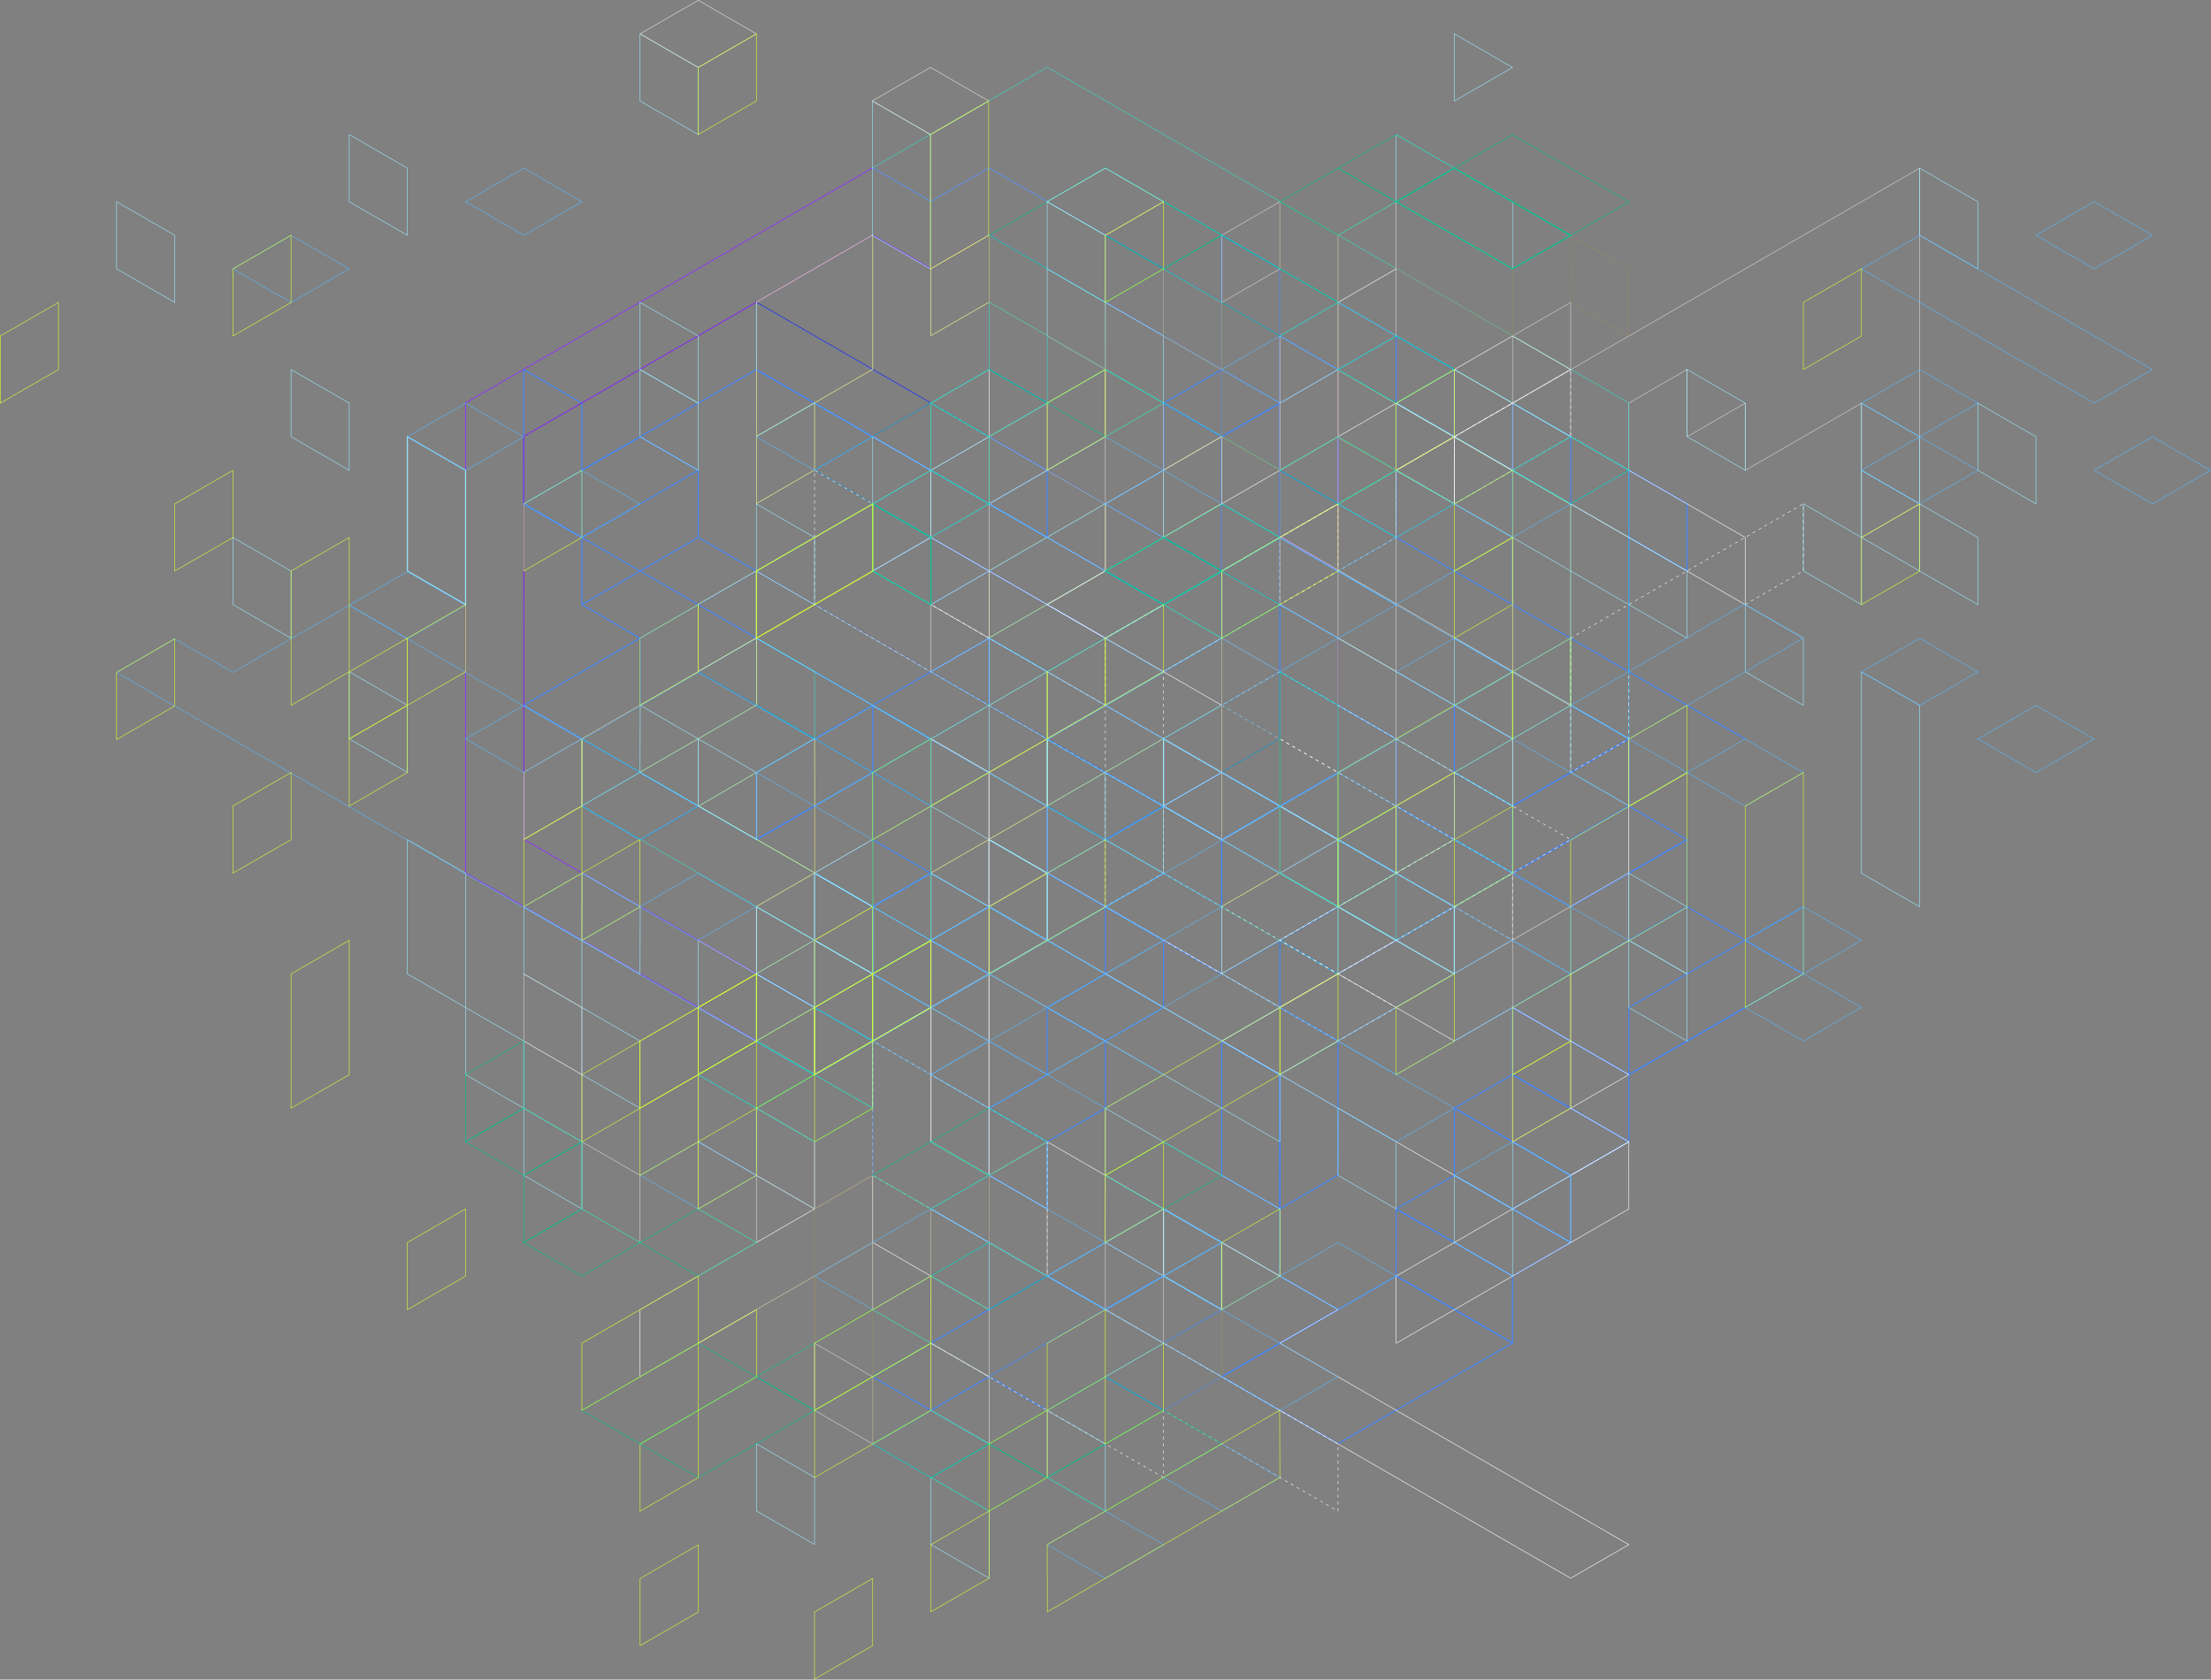 <svg id="レイヤー_12" data-name="レイヤー 12" xmlns="http://www.w3.org/2000/svg" viewBox="0 0 4236.92 3219.26"><rect x="0" y="0" width="4236.92" height="3219.26" fill="#808080" stroke="none"/><defs><style>.cls-1,.cls-10,.cls-11,.cls-12,.cls-13,.cls-14,.cls-15,.cls-16,.cls-17,.cls-18,.cls-19,.cls-2,.cls-20,.cls-21,.cls-22,.cls-23,.cls-24,.cls-25,.cls-26,.cls-27,.cls-28,.cls-29,.cls-3,.cls-30,.cls-31,.cls-32,.cls-33,.cls-4,.cls-5,.cls-6,.cls-7,.cls-8,.cls-9{fill:none;}.cls-1{stroke:#4184f9;}.cls-1,.cls-10,.cls-11,.cls-12,.cls-13,.cls-14,.cls-15,.cls-16,.cls-17,.cls-18,.cls-19,.cls-20,.cls-21,.cls-22{stroke-linejoin:round;}.cls-1,.cls-24,.cls-27,.cls-29,.cls-30,.cls-32{stroke-width:2px;}.cls-2,.cls-27{stroke:#d4d4d4;}.cls-2,.cls-23,.cls-24,.cls-25,.cls-26,.cls-27,.cls-28,.cls-29,.cls-3,.cls-30,.cls-31,.cls-32,.cls-33,.cls-4,.cls-5,.cls-6,.cls-7,.cls-8,.cls-9{stroke-miterlimit:10;}.cls-3{stroke:#4b1388;}.cls-4{stroke:#35dbc3;}.cls-5{stroke:#9031ff;stroke-width:1.5px;}.cls-6{stroke:#e5e3da;}.cls-7{stroke:#0099e1;}.cls-8{stroke:#f6ff8e;}.cls-10,.cls-11,.cls-12,.cls-13,.cls-14,.cls-15,.cls-16,.cls-17,.cls-18,.cls-19,.cls-20,.cls-21,.cls-22,.cls-9{stroke:#fff;}.cls-10,.cls-11,.cls-12,.cls-13,.cls-14,.cls-15,.cls-16,.cls-17,.cls-18,.cls-19,.cls-20,.cls-21,.cls-22{stroke-linecap:round;}.cls-10{stroke-dasharray:5 8;}.cls-12{stroke-dasharray:4.95 7.92;}.cls-13{stroke-dasharray:4.95 7.92;}.cls-14{stroke-dasharray:4.95 7.91;}.cls-15{stroke-dasharray:4.95 7.93;}.cls-16{stroke-dasharray:4.95 7.92;}.cls-17{stroke-dasharray:4.96 7.94;}.cls-18{stroke-dasharray:4.96 7.93;}.cls-19{stroke-dasharray:4.95 7.92;}.cls-20{stroke-dasharray:4.95 7.92;}.cls-21{stroke-dasharray:4.95 7.92;}.cls-22{stroke-dasharray:4.95 7.92;}.cls-23,.cls-24{stroke:#9aeaff;}.cls-25{stroke:#968a68;}.cls-26,.cls-30{stroke:#00c892;}.cls-28,.cls-29{stroke:#57b7ff;}.cls-31,.cls-32{stroke:#d6ff33;}.cls-33{stroke:#e4e3d6;}</style></defs><title>Top_graphic</title><polygon class="cls-1" points="1003.63 1351.9 1449.46 1609.3 2118.21 1223.2 1672.38 965.8 1003.63 1351.9"/><line class="cls-1" x1="1672.38" y1="1609.3" x2="1672.38" y2="1351.9"/><line class="cls-1" x1="1672.38" y1="2252.81" x2="1672.24" y2="1994.97"/><polygon class="cls-1" points="1560.92 1673.65 1672.38 1738 1783.84 1673.65 1672.38 1609.3 1560.92 1673.65"/><polygon class="cls-1" points="1672.38 1738 1672.24 1994.97 1783.69 1930.61 1783.84 1673.65 1672.38 1738"/><polygon class="cls-1" points="1560.92 1673.65 1560.92 1931.06 1672.24 1994.97 1672.38 1738 1560.92 1673.65"/><polygon class="cls-1" points="1226.54 1351.9 1226.54 1223.2 1115.09 1158.85 1115.08 1030.15 1003.63 965.8 1226.54 837.1 1338 901.45 1338 1030.15 1449.46 1094.5 1449.46 1223.2 1226.54 1351.9"/><line class="cls-1" x1="1115.09" y1="1158.85" x2="1338" y2="1030.15"/><line class="cls-1" x1="1115.08" y1="1030.15" x2="1338" y2="901.45"/><polygon class="cls-1" points="1003.63 965.8 1003.63 708.39 1115.08 772.75 1115.08 1030.15 1003.63 965.8"/><polygon class="cls-1" points="1003.63 965.8 1783.84 1416.25 2229.67 1158.85 1449.46 708.39 1003.63 965.8"/><polygon class="cls-1" points="2006.75 2317.16 2006.75 2188.46 2118.21 2124.11 2118.21 1995.4 2229.67 1931.06 2229.67 1802.35 2118.21 1738 2118.21 1866.7 2006.75 1931.06 2006.75 2059.76 1895.3 2124.11 1895.15 2252.37 2006.75 2317.16"/><polygon class="cls-1" points="2006.75 1673.65 2341.13 1866.7 2675.5 1673.65 2341.13 1480.6 2006.75 1673.65"/><polygon class="cls-1" points="2341.13 1866.7 2341.13 1609.3 2675.5 1416.25 2675.5 1673.65 2341.13 1866.7"/><polygon class="cls-1" points="2006.75 1673.65 2006.75 1416.25 2341.13 1609.3 2341.13 1866.7 2006.75 1673.65"/><polyline class="cls-1" points="2675.5 1416.25 2341.14 1223.19 2006.75 1416.25 2341.13 1609.3"/><polygon class="cls-1" points="2675.5 1544.95 2898.42 1673.65 2564.05 1866.7 2452.59 1802.35 2675.5 1673.65 2675.5 1544.95"/><line class="cls-1" x1="2118.21" y1="1866.7" x2="2229.67" y2="1931.05"/><line class="cls-1" x1="2006.75" y1="1931.05" x2="2118.21" y2="1995.41"/><line class="cls-1" x1="1895.29" y1="2124.11" x2="2006.75" y2="2188.46"/><polygon class="cls-1" points="2341.14 1351.88 2452.59 1416.25 2452.59 515.34 2341.14 450.99 2341.14 1351.88"/><polygon class="cls-1" points="2229.67 772.74 2341.06 837.05 2452.59 772.74 2341.14 708.39 2229.67 772.74"/><polygon class="cls-1" points="2229.67 1030.15 2341.14 1094.5 2341.06 837.05 2229.67 772.74 2229.67 1030.15"/><polygon class="cls-1" points="2452.59 772.74 2341.06 837.05 2341.14 1094.5 2452.59 1030.12 2452.59 772.74"/><polygon class="cls-1" points="2341.13 1995.4 2452.52 2059.76 2564.05 1995.4 2452.59 1931.06 2341.13 1995.4"/><polygon class="cls-1" points="2341.13 2252.81 2452.59 2317.16 2452.52 2059.76 2341.13 1995.4 2341.13 2252.81"/><polygon class="cls-1" points="2564.05 1995.4 2452.52 2059.76 2452.59 2317.16 2563.91 2252.37 2564.05 1995.4"/><polygon class="cls-1" points="1449.46 708.39 1449.46 579.69 2006.75 901.45 2006.75 1030.15 1449.46 708.39"/><polygon class="cls-1" points="2898.42 1931.06 3121.34 2059.76 3455.71 1866.7 3232.8 1738 2898.42 1931.06"/><polygon class="cls-1" points="3121.34 2188.46 3121.34 2059.76 2898.42 1931.06 2898.42 2059.76 3121.34 2188.46"/><polygon class="cls-1" points="3009.88 2252.81 3121.34 2188.46 2898.42 2059.76 2786.96 2124.11 3009.88 2252.81"/><polygon class="cls-1" points="2786.96 2252.81 3009.88 2381.51 3009.88 2252.81 2786.96 2124.11 2786.96 2252.81"/><polygon class="cls-1" points="3009.88 1866.7 3009.88 1738 3232.8 1609.3 3232.8 1738 3009.88 1866.7"/><polygon class="cls-1" points="3121.34 1544.95 2898.42 1673.65 3009.88 1738 3232.8 1609.3 3121.34 1544.95"/><polygon class="cls-1" points="2898.42 1544.95 3121.34 1416.25 3121.34 1544.95 2898.42 1673.65 2898.42 1544.95"/><polygon class="cls-1" points="2786.96 2252.81 2675.5 2317.16 2898.42 2445.86 3009.88 2381.51 2786.96 2252.81"/><polygon class="cls-1" points="2675.5 2317.16 2675.36 2445.42 2898.28 2574.12 2898.42 2445.86 2675.5 2317.16"/><polygon class="cls-1" points="2341.13 2638.9 2675.5 2445.85 2898.28 2574.12 2563.91 2767.17 2341.13 2638.9"/><polygon class="cls-1" points="2898.42 1544.95 2786.96 1480.6 3009.88 1351.9 3121.34 1416.25 2898.42 1544.95"/><polygon class="cls-1" points="2786.96 1351.9 3009.88 1223.2 3009.88 1351.9 2786.96 1480.6 2786.96 1351.9"/><polygon class="cls-1" points="2452.59 2445.86 2564.05 2510.2 2229.67 2703.26 2118.17 2638.9 2452.59 2445.86"/><polygon class="cls-1" points="2229.3 2445.55 1894.92 2638.61 2006.71 2703.25 2341.09 2510.2 2229.3 2445.55"/><polygon class="cls-1" points="2118.07 2509.77 2006.6 2445.38 1672.38 2638.91 1783.84 2703.26 2118.07 2509.77"/><polygon class="cls-1" points="2675.5 644.04 2675.5 772.74 2786.96 837.1 2786.96 708.39 2675.5 644.04"/><polygon class="cls-1" points="2898.42 772.74 2898.42 901.45 3009.88 965.8 3009.88 837.1 2898.42 772.74"/><polygon class="cls-1" points="3121.2 901 3121.2 1029.7 3232.66 1094.05 3232.66 965.35 3121.2 901"/><line class="cls-1" x1="2675.5" y1="772.74" x2="2675.5" y2="1030.15"/><line class="cls-1" x1="2898.42" y1="901.45" x2="2898.42" y2="1158.85"/><line class="cls-1" x1="3121.2" y1="1029.7" x2="3121.34" y2="1287.55"/><line class="cls-1" x1="2453.33" y1="901.88" x2="3345" y2="1416.68"/><polyline class="cls-1" points="3121.34 2059.76 3121.34 1931.06 3455.71 1738 3455.71 1866.7 3121.34 2059.76"/><line class="cls-1" x1="2452.59" y1="1802.35" x2="2452.59" y2="1931.05"/><line class="cls-1" x1="2452.59" y1="2317.16" x2="2452.59" y2="2445.86"/><polygon class="cls-1" points="1449.46 1609.3 1449.46 1480.6 1895.3 1223.2 1895.3 1351.9 1449.46 1609.3"/><polygon class="cls-2" points="3678.63 322.29 3678.23 965.74 3567.17 1030.15 3567.17 772.65 3344.25 901.68 3344.25 772.74 3232.79 837.12 3232.8 708.38 3121.34 772.65 3121.34 1802.35 3009.87 1866.87 3009.88 2124.1 2898.42 2188.46 2898.42 1673.65 2564.04 1866.7 2564.04 1609.46 2452.58 1673.81 2452.58 1545.11 2341.12 1611 2341.13 1094.49 3678.63 322.29"/><polygon class="cls-3" points="2452.66 1673.01 2564.12 1608.77 2564.17 1222.73 1449.54 579.11 1003.6 836.51 1003.7 1480.15 1449.53 1222.73 1449.54 1094.08 2452.66 1673.01"/><polygon class="cls-4" points="2006.83 772.03 2006.83 643.33 1895.37 579.07 1895.37 707.77 2006.83 772.03"/><polygon class="cls-5" points="2564.01 1093.99 2564.01 707.81 1895.26 321.7 1783.81 386.05 1672.35 321.7 892.14 772.16 892.14 1673.07 1449.43 1994.83 1560.99 1930.49 1003.7 1608.76 1003.6 836.51 1672.45 450.45 1783.91 514.77 1895.37 450.42 2452.66 772.17 2452.66 1028.28 2564.01 1093.99"/><polygon class="cls-6" points="2452.66 1028.28 3121.31 1415.66 3121.31 1673.07 2452.56 2059.18 2006.72 1801.77 1560.89 2059.17 1449.43 1994.83 2006.83 1673.11 2452.66 1930.41 2898.49 1673.03 2898.49 1415.76 2452.66 1158.32 2452.66 1028.28"/><polygon class="cls-7" points="3121.31 1415.66 3009.85 1351.31 3009.85 965.29 2006.83 386.13 2118.18 321.7 3121.31 900.94 3121.31 1415.66"/><polygon class="cls-4" points="1672.35 321.7 2006.72 128.74 3121.31 772.16 3121.31 900.94 2118.18 321.7 2006.83 386.13 1895.26 321.7 1783.81 386.05 1672.35 321.7"/><polygon class="cls-8" points="3009.85 1352.63 3009.85 966.61 2564.01 709.12 2564.17 838 2898.39 1029.61 2898.39 1287.83 3009.85 1352.63"/><polygon class="cls-4" points="2452.66 772.17 1895.37 450.42 1895.37 579.02 2452.66 900.78 2452.66 772.17"/><polygon class="cls-4" points="2452.66 1029.44 2452.66 900.74 2341.2 836.48 2341.2 965.18 2452.66 1029.44"/><polygon class="cls-7" points="2118.29 1093.86 1895.37 1222.47 2006.83 1286.82 2229.74 1158.12 2118.29 1093.86"/><polygon class="cls-8" points="2118.29 965.16 1895.37 1093.86 1895.37 1222.48 2118.29 1093.86 2118.29 965.16"/><polygon class="cls-8" points="1895.37 579.12 1783.91 643.38 1783.91 514.77 1895.37 450.42 1895.37 579.12"/><polygon class="cls-8" points="1560.99 900.72 1449.54 965.21 1449.54 836.45 1560.99 772.11 1560.99 900.72"/><polygon class="cls-7" points="1895.37 707.77 1560.99 900.81 1673.75 965.89 2006.83 772.03 1895.37 707.77"/><polygon class="cls-8" points="2229.74 1029.42 2229.74 900.79 2341.2 836.48 2341.2 965.18 2229.74 1029.42"/><polygon class="cls-7" points="1895.37 1480.1 1449.53 1222.78 1338.08 1287.04 1783.91 1544.45 1895.37 1480.1 1895.37 1480.1"/><polygon class="cls-4" points="1560.99 1415.69 1560.99 1286.99 1449.53 1222.73 1449.53 1351.43 1560.99 1415.69"/><polygon class="cls-7" points="1672.45 1737.53 1449.53 1866.13 1560.99 1930.49 1783.91 1801.78 1672.45 1737.53"/><polygon class="cls-8" points="1672.45 1608.82 1449.53 1737.53 1449.53 1866.15 1672.45 1737.53 1672.45 1608.82"/><polygon class="cls-8" points="1449.53 1222.78 1338.08 1287.04 1338.08 1158.21 1449.54 1094.08 1449.53 1222.78"/><polygon class="cls-4" points="1672.45 1737.52 1115.16 1415.77 1115.16 1544.38 1672.45 1866.13 1672.45 1737.52"/><polygon class="cls-7" points="1449.53 1351.43 1115.16 1544.47 1227.91 1609.55 1560.99 1415.69 1449.53 1351.43"/><polygon class="cls-8" points="1449.53 1222.73 1115.16 1415.77 1115.16 1544.47 1449.53 1351.43 1449.53 1222.73"/><polygon class="cls-7" points="2787.04 1608.77 2564.12 1737.38 2675.58 1801.73 2898.49 1673.03 2787.04 1608.77"/><polygon class="cls-4" points="2898.49 1673.03 2898.49 1544.33 2787.04 1480.07 2787.04 1608.77 2898.49 1673.03"/><polygon class="cls-4" points="2675.58 1801.71 2675.58 1673.01 2564.12 1608.75 2564.12 1737.45 2675.58 1801.71"/><polygon class="cls-8" points="2564.12 1608.75 2341.2 1737.45 2341.2 1866.07 2564.12 1737.45 2564.12 1608.75"/><polygon class="cls-4" points="2564.12 1737.38 2006.83 1416.99 2006.83 1545.6 2564.12 1867.35 2564.12 1737.38"/><polygon class="cls-8" points="2006.83 1544.41 1895.37 1608.67 1895.37 1480.06 2006.83 1415.71 2006.83 1544.41"/><polygon class="cls-7" points="2341.2 1351.47 2006.83 1544.5 2119.58 1609.58 2452.66 1415.73 2341.2 1351.47"/><polygon class="cls-8" points="2341.2 1222.62 2006.83 1415.65 2006.83 1544.36 2341.2 1351.32 2341.2 1222.62"/><polygon class="cls-8" points="2675.58 1673.01 2675.58 1544.38 2787.04 1480.07 2787.04 1608.77 2675.58 1673.01"/><polygon class="cls-8" points="1115.16 1544.5 1003.7 1608.76 1003.7 1480.15 1115.16 1415.8 1115.16 1544.5"/><polygon class="cls-8" points="1783.91 1673.1 1783.91 1544.47 1895.37 1480.16 1895.37 1608.86 1783.91 1673.1"/><polygon class="cls-8" points="1672.45 450.45 1449.43 579.11 1449.54 836.45 1672.45 707.75 1672.45 450.45"/><polygon class="cls-8" points="1561.29 1673.01 1338.86 1544.97 1560.99 1415.69 1561.29 1673.01"/><polygon class="cls-9" points="1672.38 2252.81 1672.29 2381.51 1226.52 2638.86 1226.52 2510.16 1672.38 2252.81"/><polygon class="cls-10" points="1783.81 2317.1 1783.81 2574.51 2229.64 2831.91 2229.67 2703.26 2564.02 2896.26 2564.05 2767.61 1783.81 2317.1"/><polygon class="cls-11" points="2341.53 1995.24 2564.09 1866.7 2786.96 1995.4 2898.42 1931.06 3121.34 2059.76 3009.88 2124.11 3121.34 2188.46 2898.42 2317.16 2341.53 1995.24"/><polygon class="cls-11" points="2675.5 2445.86 3121.34 2188.46 3121.37 2317.12 2675.57 2574.58 2675.5 2445.86"/><polygon class="cls-10" points="1672.38 1995.4 1672.38 2252.81 2006.74 2445.82 2006.75 2188.46 1672.38 1995.4"/><polygon class="cls-11" points="3009.88 3025.01 3121.31 2960.61 2452.56 2574.51 2564.05 2510.21 2006.75 2188.46 1783.81 2317.1 3009.88 3025.01"/><polygon class="cls-11" points="1895.27 965.74 2118.18 837.04 2118.18 708.34 1895.27 837.04 1895.27 965.74"/><polygon class="cls-10" points="2786.93 965.74 3009.85 837.04 3009.85 708.34 2786.93 837.04 2786.93 965.74"/><polygon class="cls-11" points="2341.13 1609.3 2341.13 1609.3 2341.13 1480.6 2229.64 1544.9 2341.13 1609.3"/><polygon class="cls-11" points="2786.93 965.74 2786.93 965.74 2786.93 837.04 2675.48 901.39 2786.93 965.74"/><polygon class="cls-11" points="2341.13 1480.6 2341.13 1480.6 2341.1 1351.84 1783.81 1030.09 1672.35 1094.44 2229.64 1416.19 2229.64 1416.19 2341.13 1480.6"/><polygon class="cls-10" points="2898.32 1802.29 2898.39 1673.6 2341.1 1351.84 2341.13 1480.6 2118.21 1351.9 2118.21 1351.9 1672.35 1094.44 1672.35 965.74 1560.89 901.39 1560.89 1030.09 1560.89 1030.09 1560.89 1158.79 1895.27 1351.84 2341.13 1609.3 2341.05 1480.59 2898.32 1802.29"/><polygon class="cls-11" points="1895.27 965.74 1895.27 965.74 1895.27 837.04 1783.81 901.39 1895.27 965.74"/><polygon class="cls-11" points="1895.27 837.04 1895.27 837.04 1895.27 708.34 1783.81 772.69 1895.27 837.04"/><polyline class="cls-11" points="1785.97 773.94 1783.81 772.69 1783.81 775.19"/><line class="cls-12" x1="1783.81" y1="783.11" x2="1783.81" y2="894.93"/><polyline class="cls-11" points="1783.81 898.89 1783.81 901.39 1785.97 902.64"/><line class="cls-13" x1="1792.83" y1="906.6" x2="1889.67" y2="962.51"/><polyline class="cls-11" points="1893.1 964.49 1895.27 965.74 1895.27 963.24"/><line class="cls-12" x1="1895.27" y1="955.32" x2="1895.27" y2="843.5"/><polyline class="cls-11" points="1895.27 839.54 1895.27 837.04 1893.1 835.79"/><line class="cls-13" x1="1886.24" y1="831.83" x2="1789.4" y2="775.92"/><polygon class="cls-11" points="1783.81 901.39 1783.81 1030.09 1672.35 1094.44 1672.35 965.74 1783.81 901.39"/><polyline class="cls-11" points="2454.72 1028.84 2452.56 1030.09 2452.55 1032.59"/><line class="cls-14" x1="2452.54" y1="1040.5" x2="2452.38" y2="1152.28"/><polyline class="cls-11" points="2452.37 1156.24 2452.37 1158.74 2454.53 1157.49"/><line class="cls-15" x1="2461.4" y1="1153.54" x2="2558.42" y2="1097.67"/><polyline class="cls-11" points="2561.85 1095.69 2564.02 1094.44 2564.02 1091.94"/><line class="cls-13" x1="2564.02" y1="1084.02" x2="2564.02" y2="972.2"/><polyline class="cls-11" points="2564.02 968.24 2564.02 965.74 2561.85 966.99"/><line class="cls-13" x1="2555" y1="970.95" x2="2458.15" y2="1026.86"/><line class="cls-11" x1="2341.13" y1="1738" x2="2338.96" y2="1736.75"/><line class="cls-12" x1="2332.11" y1="1732.79" x2="2235.26" y2="1676.88"/><polyline class="cls-11" points="2231.84 1674.9 2229.67 1673.65 2227.51 1674.9"/><line class="cls-12" x1="2220.65" y1="1678.86" x2="2123.8" y2="1734.77"/><polyline class="cls-11" points="2120.38 1736.75 2118.21 1738 2120.38 1739.25"/><line class="cls-16" x1="2127.23" y1="1743.21" x2="2558.37" y2="1992.24"/><polyline class="cls-11" points="2561.8 1994.22 2563.97 1995.47 2566.14 1994.23"/><line class="cls-17" x1="2573.02" y1="1990.28" x2="2670.33" y2="1934.49"/><polyline class="cls-11" points="2673.78 1932.51 2675.94 1931.27 2673.78 1930.02"/><line class="cls-18" x1="2666.91" y1="1926.06" x2="2346.73" y2="1741.23"/><line class="cls-11" x1="2343.29" y1="1739.25" x2="2341.13" y2="1738"/><polyline class="cls-11" points="2120.37 1221.95 2118.2 1223.2 2118.2 1225.7"/><polyline class="cls-19" points="2118.2 1233.62 2118.21 1351.9 2118.18 1609.25 2118.21 1731.54"/><polyline class="cls-11" points="2118.21 1735.5 2118.21 1738 2120.38 1736.75"/><line class="cls-12" x1="2127.23" y1="1732.79" x2="2224.08" y2="1676.88"/><polyline class="cls-11" points="2227.51 1674.9 2229.67 1673.65 2229.67 1671.15"/><polyline class="cls-20" points="2229.67 1663.23 2229.64 1544.9 2229.64 1293.95"/><polyline class="cls-11" points="2229.64 1289.99 2229.64 1287.49 2231.81 1286.24"/><line class="cls-21" x1="2238.67" y1="1282.28" x2="2669.88" y2="1033.32"/><polyline class="cls-11" points="2673.31 1031.34 2675.48 1030.09 2675.48 1027.59"/><line class="cls-13" x1="2675.48" y1="1019.67" x2="2675.48" y2="907.85"/><polyline class="cls-11" points="2675.48 903.89 2675.48 901.39 2673.31 902.64"/><line class="cls-22" x1="2666.45" y1="906.6" x2="2123.8" y2="1219.97"/><polygon class="cls-11" points="2786.93 837.04 3009.85 708.34 2898.39 643.99 2675.48 772.69 2675.48 772.69 2341.1 965.74 2006.72 1158.79 2118.2 1223.2 2452.56 1030.09 2452.56 1030.09 2786.93 837.04"/><polygon class="cls-11" points="2675.48 772.69 2675.48 901.39 2786.93 965.74 2786.93 837.04 2675.48 772.69"/><polygon class="cls-11" points="2786.93 837.04 3344.23 1158.79 3344.23 1030.09 2786.93 708.34 2786.93 837.04"/><polyline class="cls-10" points="3344.23 1158.79 3344.23 1158.79 3455.68 1094.44 3455.68 965.74 3344.23 1030.09 3344.23 1030.09 3009.85 1223.14 3009.85 1351.84 3009.85 1351.84 3009.85 1480.55 3121.31 1416.19 3121.31 1287.49"/><polygon class="cls-10" points="2452.56 1287.49 2341.1 1351.84 2786.93 1609.25 2452.56 1802.3 2564.09 1866.7 2898.59 1673.55 3009.85 1609.25 2452.56 1287.49"/><polygon class="cls-23" points="3121.34 1802.35 3232.8 1866.79 3232.8 1995.4 3121.34 1931.14 3121.34 1802.35"/><polygon class="cls-23" points="1449.46 2124.11 1560.92 2188.46 1560.92 2317.16 1449.46 2252.81 1449.46 2124.11"/><polygon class="cls-23" points="2118.21 2252.81 2452.59 2445.86 2452.59 2317.16 2118.21 2124.11 2118.21 2252.81"/><polygon class="cls-23" points="1783.84 2317.2 1783.84 2445.91 1895.3 2510.16 1895.3 2381.46 1783.84 2317.2"/><polygon class="cls-23" points="2898.42 2188.46 2898.42 2317.16 3009.88 2381.51 3009.88 2252.81 2898.42 2188.46"/><polygon class="cls-23" points="2786.96 2252.81 2786.96 2381.43 2898.42 2445.78 2898.42 2317.16 2786.96 2252.81"/><polygon class="cls-23" points="1783.84 2574.3 1783.84 2703 1895.3 2767.26 1895.3 2638.56 1783.84 2574.3"/><polygon class="cls-23" points="1226.54 579.69 1226.54 708.39 1338 772.65 1338 643.95 1226.54 579.69"/><polygon class="cls-23" points="2006.75 515.39 2006.75 644.09 2118.21 708.35 2118.21 579.65 2006.75 515.39"/><polygon class="cls-23" points="2118.21 579.69 2118.21 708.39 2229.67 772.65 2229.67 643.95 2118.21 579.69"/><polygon class="cls-23" points="1560.92 1673.65 1672.38 1738 1672.38 1866.7 1560.92 1802.35 1560.92 1673.65"/><polygon class="cls-23" points="1449.46 1738 1560.92 1802.35 1560.92 1931.06 1449.46 1866.7 1449.46 1738"/><polygon class="cls-23" points="1783.84 1673.65 1895.3 1738 1895.3 1866.7 1783.84 1802.35 1783.84 1673.65"/><polygon class="cls-23" points="1783.84 1544.95 1895.3 1609.3 1895.3 1738 1783.84 1673.65 1783.84 1544.95"/><polygon class="cls-23" points="1338 1802.35 1449.46 1866.7 1449.46 1995.4 1338 1931.06 1338 1802.35"/><polygon class="cls-23" points="1449.46 1866.7 1560.92 1931.06 1560.92 2059.76 1449.46 1995.4 1449.46 1866.7"/><polygon class="cls-23" points="1783.84 2059.76 1895.3 2124.11 1895.3 2252.81 1783.84 2188.46 1783.84 2059.76"/><polygon class="cls-23" points="1895.3 2124.11 2006.75 2188.46 2006.75 2317.16 1895.3 2252.81 1895.3 2124.11"/><polygon class="cls-23" points="1115.09 1931.06 1226.54 1995.4 1226.54 2124.11 1115.09 2059.76 1115.09 1931.06"/><polygon class="cls-23" points="1003.63 1738 1115.09 1802.35 1115.09 1931.06 1003.63 1866.7 1003.63 1738"/><polygon class="cls-23" points="1115.44 1673.28 1226.9 1737.71 1226.54 1866.7 1115.09 1802.35 1115.44 1673.28"/><polygon class="cls-23" points="892.17 1931.06 1003.63 1995.4 1003.63 2124.11 892.17 2059.76 892.17 1931.06"/><polygon class="cls-23" points="1560.92 1931.06 1672.38 1995.4 1672.38 2124.11 1560.92 2059.76 1560.92 1931.06"/><polygon class="cls-23" points="1783.84 1802.35 1895.29 1866.7 1895.29 1995.4 1783.84 1931.05 1783.84 1802.35"/><polygon class="cls-23" points="1449.46 1738 1560.92 1802.35 1560.92 1931.06 1449.46 1866.7 1449.46 1738"/><polygon class="cls-23" points="1560.92 1673.65 1672.38 1738 1672.38 1866.7 1560.92 1802.35 1560.92 1673.65"/><polygon class="cls-23" points="1560.92 1673.65 1672.38 1738 1672.38 1866.7 1560.92 1802.35 1560.92 1673.65"/><polygon class="cls-23" points="1338 1416.25 1449.46 1480.68 1449.46 1609.3 1338 1545.03 1338 1416.25"/><polygon class="cls-23" points="1560.92 1673.65 1672.38 1738 1672.38 1866.7 1560.92 1802.35 1560.92 1673.65"/><polygon class="cls-23" points="3121.34 1673.65 3232.8 1738.08 3232.8 1866.7 3121.34 1802.43 3121.34 1673.65"/><polygon class="cls-23" points="3009.88 1351.45 3121.34 1415.88 3121.34 1544.5 3009.88 1480.23 3009.88 1351.45"/><polygon class="cls-23" points="2564.05 2124.11 2675.5 2188.54 2675.5 2317.16 2564.05 2252.81 2564.05 2124.11"/><polygon class="cls-23" points="3567.17 1287.82 3678.63 1351.9 3678.63 1738 3567.17 1673.73 3567.17 1287.82"/><polygon class="cls-24" points="2229.67 2317.16 2341.13 2381.51 2341.13 2510.21 2229.67 2445.86 2229.67 2317.16"/><polygon class="cls-23" points="1783.84 2831.78 1895.29 2896.21 1895.3 3024.83 1783.84 2960.56 1783.84 2831.78"/><polygon class="cls-23" points="2006.75 2703.26 2118.21 2767.69 2118.21 2896.31 2006.75 2832.04 2006.75 2703.26"/><polygon class="cls-23" points="1449.46 2767.26 1560.92 2831.69 1560.92 2960.31 1449.46 2896.04 1449.46 2767.26"/><polygon class="cls-24" points="780.71 837.1 892.17 901.45 892.17 1158.85 780.71 1094.5 780.71 837.1"/><polygon class="cls-23" points="669.25 257.94 780.71 322.37 780.71 450.99 669.25 386.72 669.25 257.94"/><polygon class="cls-23" points="446.33 1030.15 557.79 1094.5 557.79 1223.2 446.33 1158.85 446.33 1030.15"/><polygon class="cls-23" points="780.71 1609.3 892.17 1673.65 892.17 1931.06 780.71 1866.7 780.71 1609.3"/><polygon class="cls-23" points="557.79 708.39 669.25 772.74 669.25 901.45 557.79 837.1 557.79 708.39"/><polygon class="cls-23" points="223.42 386.64 334.88 450.99 334.88 579.69 223.42 515.34 223.42 386.64"/><polygon class="cls-23" points="3678.63 322.29 3790.09 386.72 3790.09 515.34 3678.63 451.02 3678.63 322.29"/><polygon class="cls-23" points="3790.09 772.74 3901.55 837.1 3901.55 965.8 3790.09 901.45 3790.09 772.74"/><polygon class="cls-23" points="3344.26 1158.85 3455.71 1223.2 3455.71 1351.9 3344.26 1287.55 3344.26 1158.85"/><polygon class="cls-23" points="669.25 1287.55 780.71 1351.9 780.71 1480.6 669.25 1416.25 669.25 1287.55"/><polygon class="cls-23" points="1003.63 2124.11 1115.09 2188.46 1115.09 2317.16 1003.63 2252.81 1003.63 2124.11"/><polygon class="cls-23" points="3232.8 708.1 3344.26 772.53 3344.26 901.15 3232.8 836.88 3232.8 708.1"/><polygon class="cls-23" points="3455.71 965.42 3567.17 1030.15 3567.17 1158.85 3455.71 1094.2 3455.71 965.42"/><polygon class="cls-23" points="3567.17 901.45 3678.63 965.8 3678.63 1094.5 3567.17 1030.15 3567.17 901.45"/><polygon class="cls-23" points="3678.63 965.8 3790.09 1030.15 3790.09 1158.85 3678.63 1094.5 3678.63 965.8"/><polygon class="cls-23" points="3567.17 772.74 3678.63 837.1 3678.63 965.8 3567.17 901.45 3567.17 772.74"/><polygon class="cls-23" points="2229.67 515.34 2341.13 579.77 2341.13 708.39 2229.67 644.12 2229.67 515.34"/><polygon class="cls-23" points="1783.84 1673.65 1895.3 1738 1895.3 1866.7 1783.84 1802.35 1783.84 1673.65"/><polygon class="cls-23" points="1672.38 1738 1783.84 1802.35 1783.84 1931.06 1672.38 1866.7 1672.38 1738"/><polygon class="cls-23" points="1895.3 1609.3 2006.75 1673.65 2006.75 1802.35 1895.3 1738 1895.3 1609.3"/><polygon class="cls-23" points="1226.9 1351.9 1338.36 1416.33 1338.36 1544.95 1226.54 1480.6 1226.9 1351.9"/><polygon class="cls-23" points="1226.54 708.39 1338 772.83 1338 901.45 1226.54 837.18 1226.54 708.39"/><polygon class="cls-23" points="1895.3 1866.7 2452.59 2188.4 2452.59 2059.76 1895.3 1738 1895.3 1866.7"/><polygon class="cls-24" points="1895.3 1609.3 1895.3 1738 2006.75 1802.35 2006.75 1673.65 1895.3 1609.3"/><polygon class="cls-23" points="2118.21 1480.6 2118.21 1609.3 2229.67 1673.65 2229.67 1544.95 2118.21 1480.6"/><polygon class="cls-24" points="2229.67 1544.95 2786.96 1866.7 2786.96 1738 2229.67 1416.25 2229.67 1544.95"/><polygon class="cls-23" points="2341.13 1223.2 2898.42 1544.95 2898.42 1416.34 2341.13 1094.5 2341.13 1223.2"/><polygon class="cls-23" points="2786.96 1223.29 2786.96 1351.99 2898.42 1416.25 2898.42 1287.55 2786.96 1223.29"/><polygon class="cls-23" points="2564.05 837.1 2564.05 965.8 2675.51 1030.06 2675.51 901.35 2564.05 837.1"/><polygon class="cls-23" points="2675.51 901.4 3232.8 1223.15 3232.8 1094.54 2675.5 772.79 2675.51 901.4"/><polygon class="cls-23" points="1449.46 1223.2 2006.75 1544.95 2006.75 1416.25 1449.46 1094.5 1449.46 1223.2"/><polygon class="cls-23" points="1895.3 1223.2 1895.3 1609.3 2006.75 1673.65 2006.75 1287.55 1895.3 1223.2"/><polygon class="cls-23" points="1449.46 965.8 1449.46 1094.5 1560.92 1158.85 1560.92 1030.15 1449.46 965.8"/><polygon class="cls-23" points="1672.38 837.1 1672.38 965.8 1783.84 1030.15 1783.84 901.45 1672.38 837.1"/><polygon class="cls-23" points="1783.84 901.45 2341.13 1223.2 2341.13 1094.5 1783.84 772.74 1783.84 901.45"/><polygon class="cls-23" points="2786.96 64.93 2786.96 193.55 2898.42 129.28 2786.96 64.93"/><polygon class="cls-23" points="2675.5 257.94 2675.5 386.64 2898.42 515.34 2898.42 386.64 2675.5 257.94"/><polygon class="cls-2" points="2564.05 965.8 2564.05 1738 2675.5 1673.65 2675.5 901.39 2564.05 965.8"/><polygon class="cls-25" points="2341.13 579.69 2452.57 643.73 2452.59 772.74 2341.13 708.39 2341.13 579.69"/><polygon class="cls-25" points="2229.67 515.34 2341.13 579.69 2341.13 708.39 2229.67 644.04 2229.67 515.34"/><polygon class="cls-25" points="2341.13 708.39 2452.59 772.74 2452.59 901.45 2341.13 837.1 2341.13 708.39"/><polygon class="cls-25" points="1895.3 450.99 2118.21 579.69 2118.19 708.23 1895.3 579.69 1895.3 450.99"/><polygon class="cls-25" points="2341.13 1351.9 2452.59 1416.25 2452.59 1673.65 2341.13 1609.3 2341.13 1351.9"/><polygon class="cls-25" points="2341.13 1223.2 2452.59 1287.55 2452.59 1416.25 2341.13 1351.9 2341.13 1223.2"/><polygon class="cls-26" points="2564.05 965.8 2675.41 901.39 2786.73 965.68 2675.39 1030.21 2564.05 965.8"/><polygon class="cls-2" points="2118.19 837.01 2118.19 965.72 2229.65 901.36 2229.65 772.65 2118.19 837.01"/><polygon class="cls-2" points="1895.27 837.1 1895.27 965.8 2006.73 901.45 2006.73 772.73 1895.27 837.1"/><polygon class="cls-2" points="1783.81 1030.01 1783.84 1158.85 1895.27 1094.37 1895.27 965.65 1783.81 1030.01"/><polygon class="cls-2" points="1783.84 1158.85 1783.81 1287.58 1895.27 1223.23 1895.27 1094.52 1783.84 1158.85"/><polygon class="cls-2" points="2898.4 643.89 2898.4 772.59 3009.86 708.24 3009.88 579.69 2898.4 643.89"/><polygon class="cls-2" points="2898.4 772.75 2898.4 901.45 3009.86 837.1 3009.86 708.39 2898.4 772.75"/><polygon class="cls-2" points="2675.48 772.68 2675.48 901.39 2786.94 837.03 2786.94 708.32 2675.48 772.68"/><polygon class="cls-25" points="2675.5 386.64 2898.42 515.34 2898.4 643.92 2675.5 515.34 2675.5 386.64"/><polygon class="cls-2" points="2452.57 643.73 2452.59 772.74 2564.05 708.39 2564.05 579.69 2452.57 643.73"/><polygon class="cls-2" points="2452.59 772.74 2452.59 901.45 2564.02 837.24 2564.05 708.39 2452.59 772.74"/><polygon class="cls-25" points="2341.13 837.1 2452.59 901.45 2452.57 1158.56 2341.11 1094.42 2341.13 837.1"/><polygon class="cls-26" points="2564.02 322.21 2675.64 258.07 2786.96 322.29 2675.5 386.64 2564.02 322.21"/><polygon class="cls-2" points="2564.05 450.99 2564.05 579.69 2675.5 515.34 2675.5 386.64 2564.05 450.99"/><polygon class="cls-2" points="2341.13 450.99 2341.13 579.69 2452.59 515.34 2452.59 386.64 2341.13 450.99"/><polygon class="cls-2" points="2564.05 579.69 2564.05 708.39 2675.48 643.89 2675.5 515.34 2564.05 579.69"/><polygon class="cls-25" points="2452.59 386.64 2564.05 450.99 2564.05 708.39 2452.57 643.73 2452.59 386.64"/><polygon class="cls-25" points="2564.05 708.39 2675.48 772.55 2675.48 901.39 2564.02 837.24 2564.05 708.39"/><polygon class="cls-25" points="3009.86 451.21 3121.32 515.33 3121.34 644.04 3009.88 579.69 3009.86 451.21"/><polygon class="cls-2" points="2118.19 965.65 2118.21 1094.5 2341.43 965.62 2341.13 837.1 2118.19 965.65"/><polygon class="cls-27" points="1783.84 2188.46 1783.84 1416.25 1895.3 1480.6 1895.3 2252.81 1783.84 2188.46"/><polygon class="cls-25" points="1560.92 2574.56 1672.38 2510.21 1672.38 2381.51 1560.92 2445.86 1560.92 2574.56"/><polygon class="cls-25" points="1449.46 2638.91 1560.92 2574.56 1560.92 2445.86 1449.46 2510.21 1449.46 2638.91"/><polygon class="cls-25" points="1560.92 2445.86 1672.38 2381.51 1672.38 2252.81 1560.92 2317.16 1560.92 2445.86"/><polygon class="cls-25" points="1115.09 2703.26 1338 2574.56 1338 2445.86 1115.09 2574.56 1115.09 2703.26"/><polygon class="cls-25" points="1560.92 1802.35 1672.38 1738 1672.38 1480.6 1560.92 1544.95 1560.92 1802.35"/><polygon class="cls-25" points="1560.92 1931.06 1672.38 1866.7 1672.38 1738 1560.92 1802.35 1560.92 1931.06"/><polygon class="cls-2" points="1338 2317.16 1338 2188.46 1449.46 2252.81 1449.46 2381.51 1338 2317.16"/><polygon class="cls-2" points="1115.09 2317.16 1115.09 2188.46 1226.54 2252.81 1226.54 2381.51 1115.09 2317.16"/><polygon class="cls-2" points="1003.63 2124.11 1003.63 1995.4 1115.09 2059.76 1115.09 2188.46 1003.63 2124.11"/><polygon class="cls-2" points="1003.63 1995.4 1003.63 1866.7 1115.09 1931.06 1115.09 2059.76 1003.63 1995.4"/><polygon class="cls-2" points="2118.21 2510.21 2118.21 2381.51 2229.67 2445.86 2229.67 2574.56 2118.21 2510.21"/><polygon class="cls-2" points="2118.21 2381.51 2118.21 2252.81 2229.67 2317.16 2229.67 2445.86 2118.21 2381.51"/><polygon class="cls-2" points="1895.3 2381.51 1895.3 2252.81 2006.75 2317.16 2006.75 2445.86 1895.3 2381.51"/><polygon class="cls-25" points="1895.3 2767.61 2118.21 2638.91 2118.21 2510.21 1895.3 2638.91 1895.3 2767.61"/><polygon class="cls-2" points="1672.38 2510.21 1672.38 2381.51 1783.84 2445.86 1783.84 2574.56 1672.38 2510.21"/><polygon class="cls-2" points="1672.38 2381.51 1672.38 2252.81 1783.84 2317.16 1783.84 2445.86 1672.38 2381.51"/><polygon class="cls-25" points="1560.92 2317.16 1672.38 2252.81 1672.38 2124.11 1560.92 2188.46 1560.92 2317.16"/><polygon class="cls-2" points="1783.84 2703.26 1783.84 2574.56 1895.3 2638.91 1895.3 2767.61 1783.84 2703.26"/><polygon class="cls-2" points="1560.92 2703.26 1560.92 2574.56 1672.48 2638.97 1672.38 2767.61 1560.92 2703.26"/><polygon class="cls-2" points="1783.84 2574.56 1783.84 2445.86 1895.3 2510.21 1895.3 2638.91 1783.84 2574.56"/><polygon class="cls-25" points="1672.38 2767.61 1783.84 2703.26 1783.84 2445.86 1672.38 2510.21 1672.38 2767.61"/><polygon class="cls-25" points="1783.84 2445.86 1895.3 2381.51 1895.3 2252.81 1783.84 2317.16 1783.84 2445.86"/><polygon class="cls-25" points="2229.67 2703.26 2341.13 2638.91 2341.13 2510.21 2229.67 2574.56 2229.67 2703.26"/><polygon class="cls-2" points="1338 2188.46 1338 2059.76 1560.92 2188.46 1560.92 2317.16 1338 2188.46"/><polygon class="cls-28" points="3344.25 1931.06 3455.71 1995.37 3567.17 1931.02 3455.71 1866.7 3344.25 1931.06"/><polygon class="cls-28" points="1672.36 2510.08 1895.28 2381.47 1783.82 2317.12 1560.9 2445.82 1672.36 2510.08"/><polygon class="cls-28" points="1895.28 2381.47 2452.59 2703.26 2564.03 2638.87 1895.3 2252.81 1783.82 2317.12 1895.28 2381.47"/><polygon class="cls-28" points="1783.84 1802.35 1895.3 1866.7 2006.75 1802.35 1895.3 1738 1783.84 1802.35"/><polygon class="cls-28" points="1672.38 1866.62 1783.84 1931.06 1895.3 1866.7 1783.84 1802.35 1672.38 1866.62"/><polygon class="cls-28" points="2006.75 1802.35 2118.21 1866.7 2229.67 1802.35 2118.21 1738 2006.75 1802.35"/><polygon class="cls-28" points="2006.75 1673.65 2118.21 1738 2229.67 1673.65 2118.18 1609.25 2006.75 1673.65"/><polygon class="cls-28" points="1560.92 1930.97 1672.38 1995.4 1783.84 1931.06 1672.38 1866.7 1560.92 1930.97"/><polygon class="cls-28" points="1672.38 1995.4 1783.84 2059.76 1895.3 1995.4 1783.84 1931.06 1672.38 1995.4"/><polygon class="cls-28" points="1338 2059.68 1449.46 2124.11 1560.92 2059.76 1449.46 1995.4 1338 2059.68"/><polygon class="cls-28" points="1225.77 1737.93 1337.22 1802.36 1448.68 1738.01 1337.22 1673.66 1225.77 1737.93"/><polygon class="cls-28" points="3567.17 901.45 3678.63 965.8 3790.09 901.45 3678.63 837.1 3567.17 901.45"/><polygon class="cls-28" points="1114.31 1545.04 1225.77 1609.47 1337.22 1545.12 1225.77 1480.77 1114.31 1545.04"/><polygon class="cls-28" points="2341.12 708.24 2452.58 772.67 2564.04 708.32 2452.58 643.97 2341.12 708.24"/><polygon class="cls-28" points="2564.04 708.24 2675.5 772.67 2786.96 708.32 2675.5 643.97 2564.04 708.24"/><polygon class="cls-28" points="3567.17 772.74 3678.63 837.1 3790.09 772.74 3678.62 708.4 3567.17 772.74"/><polygon class="cls-28" points="1783.81 2059.68 1895.3 2124.11 2006.75 2059.76 1895.27 1995.4 1783.81 2059.68"/><polygon class="cls-28" points="2006.75 2059.76 2118.21 2124.11 2229.67 2059.76 2118.21 1995.4 2006.75 2059.76"/><polygon class="cls-28" points="1895.3 1995.4 2006.75 2059.76 2118.21 1995.4 2006.75 1931.06 1895.3 1995.4"/><polygon class="cls-28" points="2006.75 1931.06 2118.21 1995.4 2229.67 1931.06 2118.21 1866.7 2006.75 1931.06"/><polygon class="cls-28" points="1672.38 1866.62 1783.84 1931.06 1895.3 1866.7 1783.84 1802.35 1672.38 1866.62"/><polygon class="cls-28" points="1783.84 1802.35 1895.3 1866.7 2006.75 1802.35 1895.3 1738 1783.84 1802.35"/><polygon class="cls-28" points="1783.84 1802.35 1895.3 1866.7 2006.75 1802.35 1895.3 1738 1783.84 1802.35"/><polygon class="cls-28" points="1560.92 1544.87 1672.38 1609.3 1783.84 1544.95 1672.38 1480.6 1560.92 1544.87"/><polygon class="cls-28" points="1783.84 1802.35 1895.3 1866.7 2006.75 1802.35 1895.3 1738 1783.84 1802.35"/><polygon class="cls-28" points="3344.26 1802.35 3455.71 1866.7 3567.17 1802.35 3455.71 1738 3344.26 1802.35"/><polygon class="cls-28" points="3232.78 1480.72 3344.24 1545.16 3455.7 1480.81 3344.24 1416.46 3232.78 1480.72"/><polygon class="cls-28" points="2786.96 2252.81 2898.42 2317.16 3009.88 2252.81 2898.42 2188.46 2786.96 2252.81"/><polygon class="cls-28" points="3790.07 1416.41 3901.53 1480.85 4012.99 1416.5 3901.53 1352.15 3790.07 1416.41"/><polygon class="cls-28" points="2452.57 2445.86 2564.05 2510.21 2675.5 2445.86 2564.03 2381.59 2452.57 2445.86"/><polygon class="cls-28" points="2006.75 2960.58 2118.21 3025.01 2229.67 2960.66 2118.21 2896.31 2006.75 2960.58"/><polygon class="cls-28" points="2229.67 2831.92 2341.13 2896.35 2452.59 2832 2341.13 2767.65 2229.67 2831.92"/><polygon class="cls-28" points="1003.63 965.8 1115.09 1030.23 1226.54 965.88 1115.09 901.53 1003.63 965.8"/><polygon class="cls-28" points="892.17 386.6 1003.63 451.03 1115.09 386.68 1003.63 322.33 892.17 386.6"/><polygon class="cls-28" points="669.25 1160.06 780.71 1224.49 892.17 1160.14 780.71 1095.79 669.25 1160.06"/><polygon class="cls-28" points="1003.63 1737.97 1115.09 1802.4 1226.54 1738.05 1115.09 1673.7 1003.63 1737.97"/><polygon class="cls-28" points="780.71 837.14 892.17 901.57 1003.63 837.22 892.17 772.87 780.71 837.14"/><polygon class="cls-28" points="446.33 515.3 557.79 579.73 669.25 515.38 557.79 451.03 446.33 515.3"/><polygon class="cls-28" points="3901.55 450.91 4013.01 515.34 4124.47 450.99 4013.01 386.64 3901.55 450.91"/><polygon class="cls-28" points="4013.01 901.4 4124.47 965.84 4235.92 901.49 4124.47 837.13 4013.01 901.4"/><polygon class="cls-28" points="3567.17 1287.76 3678.63 1352.19 3790.09 1287.84 3678.63 1223.48 3567.17 1287.76"/><polygon class="cls-28" points="892.17 1416.21 1003.63 1480.64 1115.09 1416.29 1003.63 1351.94 892.17 1416.21"/><polygon class="cls-28" points="1226.54 2252.73 1338 2317.16 1449.46 2252.81 1338 2188.46 1226.54 2252.73"/><polygon class="cls-28" points="2452.58 643.97 2564.04 708.4 2675.49 644.05 2564.04 579.7 2452.58 643.97"/><polygon class="cls-28" points="2006.75 1802.35 2118.21 1866.7 2229.67 1802.35 2118.21 1738 2006.75 1802.35"/><polygon class="cls-28" points="1895.3 1866.7 2006.75 1931.06 2118.21 1866.7 2006.75 1802.35 1895.3 1866.7"/><polygon class="cls-28" points="2118.21 1738 2229.67 1802.35 2341.13 1738 2229.67 1673.65 2118.21 1738"/><polygon class="cls-28" points="1672.39 1737.92 1783.85 1802.35 1895.3 1738 1783.85 1673.65 1672.39 1737.92"/><polygon class="cls-28" points="1449.45 1480.57 1560.9 1545 1672.36 1480.65 1560.9 1416.3 1449.45 1480.57"/><polygon class="cls-28" points="1449.45 837.06 1560.9 901.49 1672.36 837.14 1560.9 772.79 1449.45 837.06"/><polygon class="cls-29" points="2118.21 2510.21 2341.13 2381.51 2229.66 2317.12 2006.74 2445.82 2118.21 2510.21"/><polygon class="cls-28" points="2229.67 1931.06 2675.5 2188.47 2786.96 2124.11 2341.13 1866.7 2229.67 1931.06 2229.67 1931.06"/><polygon class="cls-28" points="2452.58 1673.72 2675.5 1545.11 2564.04 1480.76 2341.13 1609.3 2452.58 1673.72"/><polygon class="cls-28" points="2563.77 1609.1 3009.6 1866.58 3121.33 1802.52 2675.5 1545.11 2564.05 1609.3 2563.77 1609.1"/><polygon class="cls-28" points="2675.5 2059.81 3009.87 1866.78 2897.12 1801.7 2564.04 1995.56 2675.5 2059.81"/><polygon class="cls-28" points="2675.5 1158.74 2898.41 1030.13 2786.96 965.78 2564.04 1094.48 2675.5 1158.74"/><polygon class="cls-28" points="2675.5 1287.49 3121.33 1544.81 3232.79 1480.55 2786.96 1223.14 2675.5 1287.49 2675.5 1287.49"/><polygon class="cls-28" points="2898.42 1030.06 3121.33 901.45 3009.87 837.1 2786.96 965.8 2898.42 1030.06"/><polygon class="cls-28" points="3567.17 515.37 4013.01 772.69 4124.47 708.43 3678.63 451.02 3567.17 515.37 3567.17 515.37"/><polygon class="cls-28" points="3121.33 1416.15 3455.71 1223.12 3342.95 1158.04 3009.87 1351.89 3121.33 1416.15"/><polygon class="cls-28" points="1783.83 1158.81 2006.75 1030.2 1895.29 965.85 1672.37 1094.55 1783.83 1158.81"/><polygon class="cls-28" points="1783.84 1287.55 2341.13 1609.3 2452.59 1544.95 1895.3 1223.2 1783.84 1287.55 1783.84 1287.55"/><polygon class="cls-28" points="2006.75 1030.13 2229.66 901.52 2118.2 837.17 1895.29 965.87 2006.75 1030.13"/><polygon class="cls-28" points="2118.28 965.9 2564.05 1223.2 2675.5 1158.93 2229.66 901.52 2118.2 965.87 2118.28 965.9"/><polygon class="cls-28" points="2229.66 1416.12 2564.05 1223.2 2452.59 1158.85 2118.21 1351.9 2229.66 1416.12"/><polygon class="cls-28" points="223.42 1288.81 334.88 1224.46 446.34 1288.73 669.25 1160.11 1115.09 1417.52 1338.01 1288.81 1560.92 1417.52 1672.38 1353.16 2118.22 1610.56 2229.67 1546.22 2006.76 1417.52 2229.67 1288.73 2118.22 1224.38 2452.59 1031.41 2898.43 1288.81 1560.92 2061.02 223.42 1288.81"/><polygon class="cls-28" points="1672.47 2768.02 1783.93 2832.45 1895.39 2768.1 1783.93 2703.75 1672.47 2768.02"/><polygon class="cls-26" points="2452.59 1287.55 2564.05 1351.9 2564.05 1738 2452.59 1673.65 2452.59 1287.55"/><polygon class="cls-26" points="2452.56 901.17 2564.02 837.24 2675.5 901.39 2564.02 965.52 2452.56 901.17"/><polygon class="cls-26" points="2229.67 1158.85 2341.13 1094.5 2452.59 1158.85 2341.13 1223.2 2229.67 1158.85"/><polygon class="cls-26" points="2229.67 1030.15 2341.05 966.44 2452.37 1030.55 2341.13 1094.5 2229.67 1030.15"/><polygon class="cls-30" points="2118.26 1094.52 2229.67 1030.15 2341.13 1094.5 2229.67 1158.85 2118.26 1094.52"/><polygon class="cls-26" points="2006.73 772.66 2118.19 708.39 2229.65 772.65 2118.19 837.01 2006.73 772.66"/><polygon class="cls-26" points="2564.02 708.52 2675.48 644.13 2786.94 707.99 2675.48 772.35 2564.02 708.52"/><polygon class="cls-26" points="2898.4 901.64 3009.86 837.25 3121.32 901.1 3009.86 965.46 2898.4 901.64"/><polygon class="cls-26" points="1783.81 772.86 1895.27 836.98 1895.27 965.8 1783.84 901.45 1783.81 772.86"/><polygon class="cls-26" points="1783.81 772.74 1895.27 708.31 2006.73 772.73 1895.27 837.1 1783.81 772.74"/><polygon class="cls-30" points="1672.36 965.78 1783.81 1029.9 1783.81 1158.72 1672.36 1094.5 1672.36 965.78"/><polygon class="cls-26" points="1672.36 965.66 1783.84 901.45 1895.27 965.65 1783.81 1030.01 1672.36 965.66"/><polygon class="cls-26" points="2229.67 515.34 2341.11 450.85 2564.05 579.69 2452.57 644.04 2229.67 515.34"/><polygon class="cls-26" points="1895.27 451 2006.75 386.64 2229.67 515.34 2118.21 579.69 1895.27 451"/><polygon class="cls-26" points="2006.75 386.64 2118.21 322.29 2341.11 450.85 2229.67 515.34 2006.75 386.64"/><polygon class="cls-30" points="2675.5 386.75 2787.02 322.15 3009.94 451.27 2898.48 515.16 2675.5 386.75"/><polygon class="cls-26" points="2787.02 322.15 2898.4 258.31 3121.32 387.01 3009.86 451.32 2787.02 322.15"/><polygon class="cls-26" points="2452.59 386.64 2564.02 322.21 2675.5 386.33 2564.02 450.99 2452.59 386.64"/><polygon class="cls-26" points="1672.38 1866.7 1783.84 1802.35 1783.84 1416.25 1672.38 1480.6 1672.38 1866.7"/><polygon class="cls-26" points="1672.38 2252.81 1783.84 2317.16 1895.3 2252.81 1783.84 2188.46 1672.38 2252.81"/><polygon class="cls-26" points="1449.16 1995.23 1560.92 2059.76 1671.95 1995.89 1560.92 1931.06 1449.16 1995.23"/><polygon class="cls-26" points="1783.84 2188.46 1895.3 2252.81 2006.75 2188.46 1895.3 2124.11 1783.84 2188.46"/><polygon class="cls-26" points="1449.16 2124.11 1560.92 2188.46 1672.38 2124.11 1560.92 2059.76 1449.16 2124.11"/><polygon class="cls-26" points="1338 2059.76 1449.16 2124.11 1560.92 2059.76 1449.16 1995.23 1338 2059.76"/><polygon class="cls-26" points="1226.54 2381.51 1338 2445.86 1449.46 2381.51 1338 2317.16 1226.54 2381.51"/><polygon class="cls-26" points="1783.84 2445.86 1895.3 2510.21 2006.75 2445.86 1895.3 2381.51 1783.84 2445.86"/><polygon class="cls-26" points="2117.97 2252.98 2229.43 2317.37 2340.88 2253.52 2229.43 2189.16 2117.97 2252.98"/><polygon class="cls-26" points="1003.63 2381.51 1115.09 2317.16 1115.09 2188.46 1003.63 2252.81 1003.63 2381.51"/><polygon class="cls-26" points="1003.63 2381.51 1115.09 2445.86 1226.54 2381.51 1115.09 2317.16 1003.63 2381.51"/><polygon class="cls-26" points="892.17 2188.46 1003.63 2124.11 1003.63 1995.4 892.17 2059.76 892.17 2188.46"/><polygon class="cls-26" points="892.17 2188.46 1003.63 2252.81 1115.09 2188.46 1003.63 2124.11 892.17 2188.46"/><polygon class="cls-26" points="1449.21 2638.97 1560.92 2703.26 1783.84 2574.56 1672.38 2510.21 1449.21 2638.97"/><polygon class="cls-26" points="1115.09 2703.26 1226.54 2767.61 1449.21 2638.97 1338 2574.56 1115.09 2703.26"/><polygon class="cls-26" points="1226.54 2767.61 1338 2831.96 1560.92 2703.26 1449.21 2638.97 1226.54 2767.61"/><polygon class="cls-26" points="1895.3 2767.61 2006.75 2831.96 2229.67 2703.26 2118.21 2638.91 1895.3 2767.61"/><polygon class="cls-26" points="2006.75 2831.96 2118.21 2896.31 2341.13 2767.61 2229.67 2703.26 2006.75 2831.96"/><polygon class="cls-26" points="1672.13 2767.3 1783.84 2831.96 1895.3 2767.61 1783.84 2703.26 1672.13 2767.3"/><polygon class="cls-26" points="1783.84 2831.96 1895.3 2896.31 2006.75 2831.96 1895.3 2767.61 1783.84 2831.96"/><polygon class="cls-31" points="2898.41 2059.68 2898.41 2188.3 3009.87 2124.03 3009.87 1995.33 2898.41 2059.68"/><polygon class="cls-31" points="1560.9 2703.13 1783.82 2574.43 1783.82 2445.81 1560.9 2574.43 1560.9 2703.13"/><polygon class="cls-31" points="1560.9 2831.92 1783.82 2703.22 1783.82 2574.6 1560.9 2703.22 1560.9 2831.92"/><polygon class="cls-31" points="1115.07 2703.13 1337.99 2574.43 1337.99 2445.81 1115.07 2574.43 1115.07 2703.13"/><polygon class="cls-31" points="2006.96 3089.37 2452.59 2831.84 2452.23 2703.15 2006.75 2960.54 2006.96 3089.37"/><polygon class="cls-31" points="1895.28 2767.48 2006.74 2703.22 2006.74 2831.83 1895.28 2896.18 1895.28 2767.48"/><polygon class="cls-31" points="2118.21 2638.86 2229.67 2574.61 2229.67 2703.22 2118.21 2767.57 2118.21 2638.86"/><polygon class="cls-31" points="1338 1931.06 1338 2059.76 1449.46 1995.4 1449.46 1866.7 1338 1931.06"/><polygon class="cls-31" points="1226.54 1995.4 1226.54 2124.11 1338 2059.76 1338 1931.06 1226.54 1995.4"/><polygon class="cls-31" points="1560.92 1931.06 1560.92 2059.76 1672.38 1995.4 1672.38 1866.7 1560.92 1931.06"/><polygon class="cls-31" points="1560.92 1802.2 1560.92 1931.06 1672.38 1866.7 1671.6 1738.3 1560.92 1802.2"/><polygon class="cls-31" points="1115.09 2059.76 1115.09 2188.46 1226.54 2124.11 1226.54 1995.4 1115.09 2059.76"/><polygon class="cls-31" points="1226.54 2124.11 1226.54 2252.81 1338 2188.46 1338 2059.76 1226.54 2124.11"/><polygon class="cls-31" points="1338 2188.46 1338 2317.16 1449.46 2252.81 1449.46 2124.11 1338 2188.46"/><polygon class="cls-31" points="2675.5 1931.02 2675.5 2059.64 2786.96 1995.37 2786.96 1866.67 2675.5 1931.02"/><polygon class="cls-31" points="1226.64 2767.74 1226.64 2896.36 1338.1 2832.09 1338.1 2703.39 1226.64 2767.74"/><polygon class="cls-31" points="1338.13 2574.52 1338.13 2703.14 1449.59 2638.87 1449.59 2510.16 1338.13 2574.52"/><polygon class="cls-31" points="1560.92 2059.76 1560.92 2188.46 1672.38 2124.11 1672.38 1995.4 1560.92 2059.76"/><polygon class="cls-31" points="1672.38 1866.7 1672.38 1995.4 1783.84 1931.06 1783.84 1802.35 1672.38 1866.7"/><polygon class="cls-31" points="1226.54 1995.4 1226.54 2124.11 1338 2059.76 1338 1931.06 1226.54 1995.4"/><polygon class="cls-31" points="1338 1931.06 1338 2059.76 1449.46 1995.4 1449.46 1866.7 1338 1931.06"/><polygon class="cls-31" points="1338 1931.06 1338 2059.76 1449.46 1995.4 1449.46 1866.7 1338 1931.06"/><polygon class="cls-31" points="1115.09 1673.65 1115.09 1802.35 1226.54 1738 1226.54 1609.3 1115.09 1673.65"/><polygon class="cls-31" points="1338 1931.06 1338 2059.76 1449.46 1995.4 1449.46 1866.7 1338 1931.06"/><polygon class="cls-31" points="2898.41 1931.43 2898.41 2060.05 3009.87 1995.78 3009.87 1867.08 2898.41 1931.43"/><polygon class="cls-31" points="2786.95 1094.32 2786.95 1222.94 2898.41 1158.67 2898.41 1029.97 2786.95 1094.32"/><polygon class="cls-31" points="2675.5 772.77 2675.5 901.39 2786.96 837.12 2786.96 708.42 2675.5 772.77"/><polygon class="cls-31" points="2786.95 966.07 2786.95 1094.69 2898.41 1030.42 2898.41 901.72 2786.95 966.07"/><polygon class="cls-31" points="2786.95 1609.47 2786.95 1738.09 2898.41 1673.82 2898.41 1545.12 2786.95 1609.47"/><polygon class="cls-31" points="2341.13 2381.47 2341.13 2510.09 2452.59 2445.82 2452.59 2317.12 2341.13 2381.47"/><polygon class="cls-31" points="3344.24 1545.16 3344.24 1930.91 3455.7 1866.64 3455.7 1480.81 3344.24 1545.16"/><polygon class="cls-31" points="2006.74 2574.6 2006.74 2703.22 2118.2 2638.95 2118.2 2510.25 2006.74 2574.6"/><polygon class="cls-31" points="1560.87 3089.78 1560.87 3218.4 1672.33 3154.13 1672.33 3025.43 1560.87 3089.78"/><polygon class="cls-31" points="1783.84 2960.66 1783.84 3089.28 1895.3 3025.01 1895.3 2896.31 1783.84 2960.66"/><polygon class="cls-31" points="1226.64 3025.47 1226.64 3154.09 1338.1 3089.82 1338.1 2961.12 1226.64 3025.47"/><polygon class="cls-31" points="557.79 1094.54 557.79 1351.86 669.25 1287.59 669.25 1030.19 557.79 1094.54"/><polygon class="cls-31" points="446.33 515.34 446.33 643.96 557.79 579.69 557.79 450.99 446.33 515.34"/><polygon class="cls-31" points="223.42 1288.8 223.42 1417.42 334.88 1353.15 334.88 1224.45 223.42 1288.8"/><polygon class="cls-31" points="557.79 1866.71 557.79 2124.1 669.25 2059.83 669.25 1802.36 557.79 1866.71"/><polygon class="cls-31" points="334.88 965.88 334.88 1094.5 446.33 1030.23 446.33 901.53 334.88 965.88"/><polygon class="cls-31" points="0.5 644.04 0.5 772.66 111.96 708.39 111.96 579.69 0.5 644.04"/><polygon class="cls-31" points="3455.71 579.65 3455.72 708.27 3567.17 644 3567.17 515.3 3455.71 579.65"/><polygon class="cls-31" points="3567.17 1030.15 3567.17 1158.77 3678.63 1094.5 3678.63 965.8 3567.17 1030.15"/><polygon class="cls-31" points="3121.34 1416.5 3121.34 1545.12 3232.8 1480.85 3232.8 1352.15 3121.34 1416.5"/><polygon class="cls-31" points="446.33 1544.95 446.33 1673.57 557.79 1609.3 557.79 1480.6 446.33 1544.95"/><polygon class="cls-31" points="780.71 2381.51 780.71 2510.21 892.17 2445.86 892.17 2317.16 780.71 2381.51"/><polygon class="cls-31" points="2006.74 772.38 2006.74 901 2118.2 836.73 2118.2 708.03 2006.74 772.38"/><polygon class="cls-31" points="1560.92 1931.06 1560.92 2059.76 1672.38 1995.4 1672.38 1866.7 1560.92 1931.06"/><polygon class="cls-31" points="1449.46 1995.4 1449.46 2124.11 1560.92 2059.76 1560.92 1931.06 1449.46 1995.4"/><polygon class="cls-31" points="1672.38 1866.7 1672.38 1995.4 1783.84 1931.06 1783.91 1803.32 1672.38 1866.7"/><polygon class="cls-31" points="1003.61 1609.31 1003.63 1738 1115.09 1673.65 1115.07 1544.96 1003.61 1609.31"/><polygon class="cls-31" points="1003.61 965.8 1003.61 1094.42 1115.07 1030.15 1115.07 901.45 1003.61 965.8"/><polygon class="cls-31" points="1895.29 1866.77 2118.2 1738.07 2118.2 1609.45 1895.29 1738.07 1895.29 1866.77"/><polygon class="cls-31" points="2118.2 2252.82 2229.66 2188.56 2229.66 2317.17 2117.84 2381.52 2118.2 2252.82"/><polygon class="cls-31" points="2452.58 1931.22 2564.04 1866.73 2564.04 1995.48 2452.58 2059.83 2452.58 1931.22"/><polygon class="cls-31" points="2118.2 2252.86 2452.58 2059.83 2452.58 1931.13 2118.2 2124.16 2118.2 2252.86"/><polygon class="cls-31" points="1783.84 1802.35 1783.84 1931.06 1672.38 1995.4 1672.38 1866.7 1783.84 1802.35"/><polygon class="cls-31" points="2341.12 1223.11 2564.04 1094.41 2564.04 965.79 2341.12 1094.41 2341.12 1223.11"/><polygon class="cls-31" points="2564.04 1609.16 2675.5 1544.9 2675.5 1673.72 2564.04 1737.86 2564.04 1609.16"/><polygon class="cls-31" points="2564.04 1609.2 2898.41 1416.17 2898.41 1287.47 2564.04 1480.5 2564.04 1609.2"/><polygon class="cls-32" points="1449.45 1223.18 1672.37 1094.48 1672.37 965.86 1449.45 1094.48 1449.45 1223.18"/><polygon class="cls-31" points="2006.75 1287.53 2118.2 1223.27 2118.2 1351.88 2006.75 1416.23 2006.75 1287.53"/><polygon class="cls-31" points="1337.99 1158.93 1337.99 1287.56 1226.54 1351.87 1226.54 1223.16 1337.99 1158.93"/><polygon class="cls-31" points="892.17 1158.85 892.17 1287.55 780.71 1351.9 780.71 1223.2 892.17 1158.85"/><polygon class="cls-31" points="780.71 1223.2 780.71 1351.9 669.25 1416.25 669.24 1287.52 780.71 1223.2"/><polygon class="cls-31" points="780.71 1351.9 780.69 1480.61 669.24 1544.92 669.25 1416.25 780.71 1351.9"/><polygon class="cls-31" points="2898.41 1287.43 3009.87 1223.17 3009.87 1351.78 2898.41 1416.13 2898.41 1287.43"/><polygon class="cls-31" points="2229.66 1158.84 2229.66 1287.47 2118.21 1351.77 2118.21 1223.07 2229.66 1158.84"/><polygon class="cls-31" points="3009.81 1867.48 3232.84 1738.83 3232.73 1481.48 3009.81 1610.19 3009.81 1867.48"/><polygon class="cls-31" points="1672.37 1609.32 2006.75 1416.28 2006.75 1287.58 1672.37 1480.62 1672.37 1609.32"/><polygon class="cls-23" points="1671.6 193.47 1783.06 257.9 1783.06 515.55 1671.6 451.28 1671.6 193.47"/><polygon class="cls-33" points="1671.6 193.47 1783.06 257.9 1894.52 193.55 1783.06 129.2 1671.6 193.47"/><polygon class="cls-31" points="1783.06 257.86 1783.06 515.51 1894.52 451.24 1894.52 193.51 1783.06 257.86"/><polygon class="cls-23" points="1226.54 64.85 1338 129.28 1338 257.9 1226.54 193.63 1226.54 64.85"/><polygon class="cls-33" points="1226.54 64.85 1338 129.28 1449.46 64.93 1338 0.58 1226.54 64.85"/><polygon class="cls-31" points="1338 129.24 1338 257.86 1449.46 193.59 1449.46 64.89 1338 129.24"/><polygon class="cls-23" points="2006.74 386.6 2118.2 451.03 2118.2 579.65 2006.74 515.38 2006.74 386.6"/><polygon class="cls-33" points="2006.74 386.6 2118.2 451.03 2229.66 386.68 2118.2 322.33 2006.74 386.6"/><polygon class="cls-31" points="2118.2 450.99 2118.2 579.61 2229.66 515.34 2229.66 386.64 2118.2 450.99"/></svg>